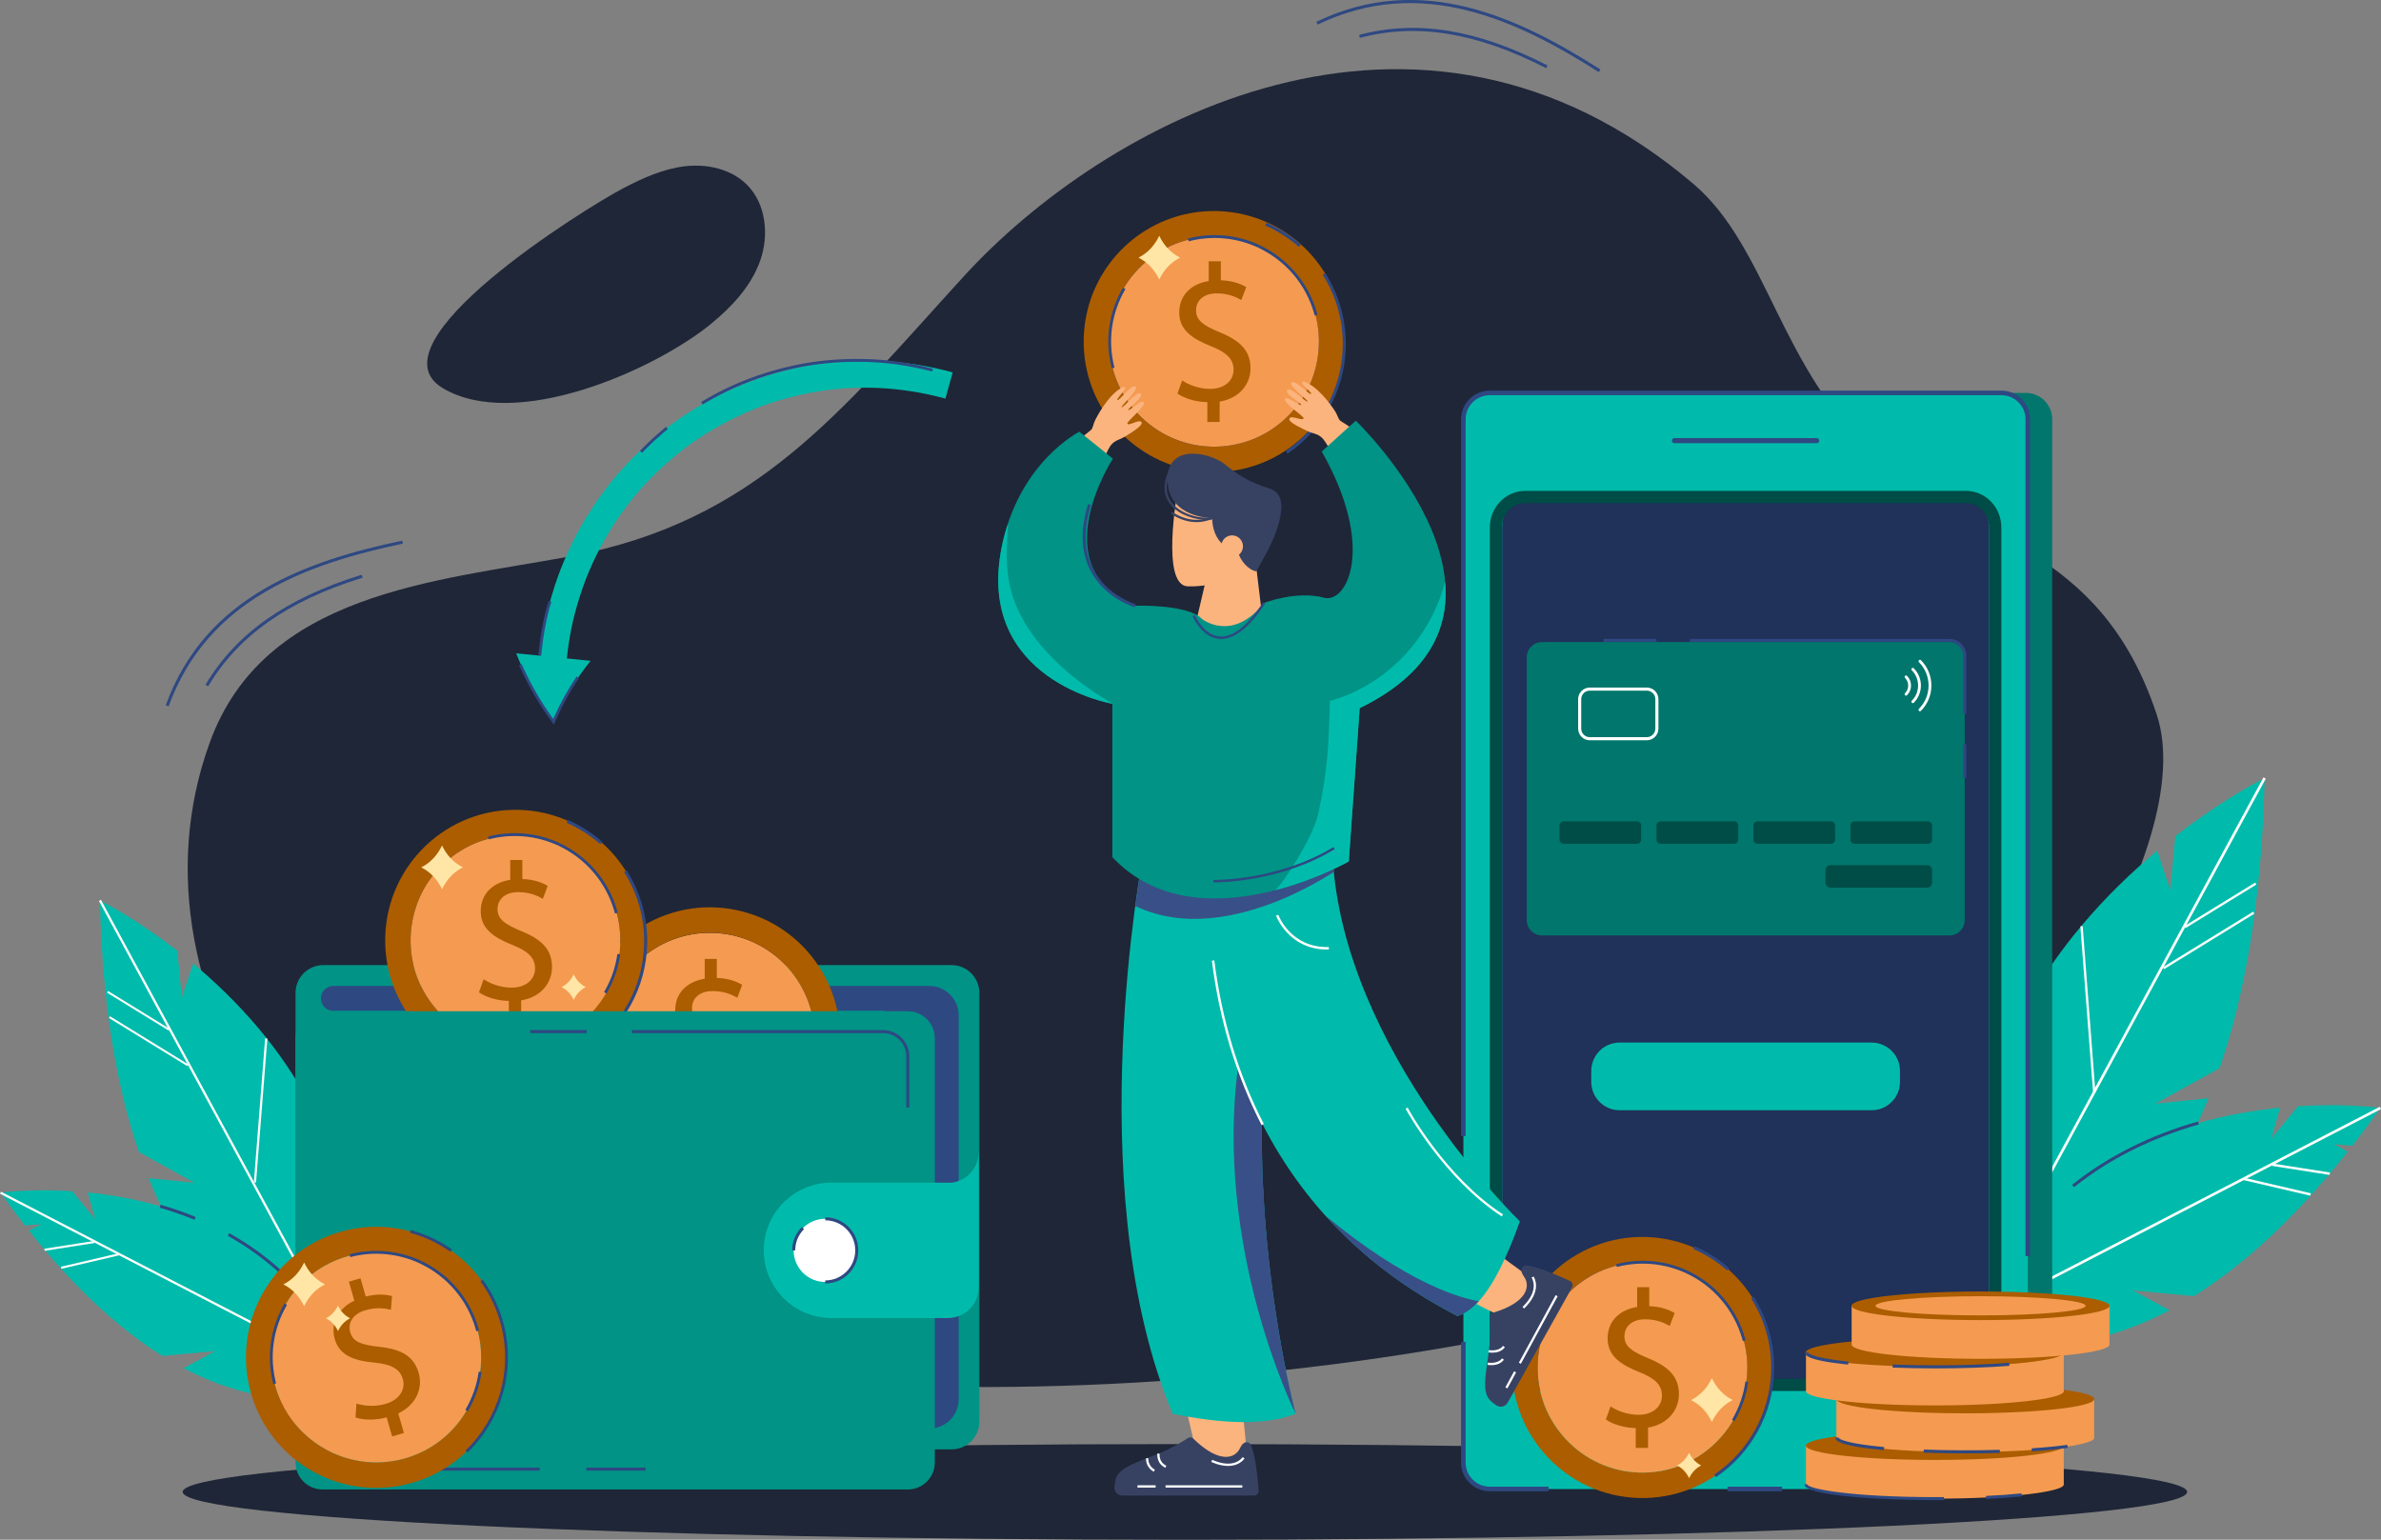 <svg width="167" height="108" viewBox="0 0 167 108" fill="none" xmlns="http://www.w3.org/2000/svg">
<rect x="0" y="0" width="167" height="108" fill="#808080" stroke="none"/>
<g clip-path="url(#clip0_3377_1598)">
<path d="M83.108 108C121.931 108 153.404 106.497 153.404 104.643C153.404 102.79 121.931 101.287 83.108 101.287C44.285 101.287 12.812 102.79 12.812 104.643C12.812 106.497 44.285 108 83.108 108Z" fill="#1F2637"/>
<path d="M36.716 93.305C24.518 89.515 8.005 70.557 14.714 52.076C18.532 41.561 30.519 40.778 39.94 39.032C53.034 36.604 58.926 28.884 67.599 19.382C77.289 8.765 99.297 -3.636 118.762 12.889C124.003 17.338 124.839 25.945 131.602 31.985C138.405 38.06 147.276 38.089 151.268 50.116C154.378 59.488 140.987 78.986 131.913 84.796C115.131 95.543 64.224 101.85 36.714 93.305H36.716Z" fill="#1F2637"/>
<path d="M158.838 54.57C158.838 54.639 158.834 54.707 158.832 54.777C158.636 63.275 157.422 69.844 155.683 74.921L151.177 77.41L154.796 77.042L154.9 77.032C152.657 82.594 149.773 86.113 147.108 88.333C145.449 89.717 143.874 90.598 142.59 91.156C142.506 91.194 142.422 91.23 142.338 91.263C142.131 91.349 141.932 91.427 141.742 91.495H139.336C139.308 91.381 139.284 91.269 139.26 91.156C139.244 91.084 139.228 91.014 139.214 90.942C139.192 90.848 139.174 90.754 139.154 90.66C136.889 79.558 140.921 71.01 145.915 65.027C145.929 65.007 145.945 64.987 145.965 64.967C147.704 62.891 149.558 61.125 151.301 59.67L152.22 62.433L152.571 58.649C155.598 56.296 158.082 54.959 158.692 54.645C158.788 54.596 158.836 54.572 158.836 54.572L158.838 54.57Z" fill="#00BBAB"/>
<path d="M158.919 54.614L158.831 54.775L153.362 64.859L153.264 65.037L151.773 67.786L151.723 67.878L146.968 76.643L146.962 76.655L139.214 90.938L139.098 91.152L138.912 91.491H138.703L138.885 91.152L139.154 90.656L146.8 76.561L146.942 76.299L158.692 54.642L158.757 54.524L158.919 54.614Z" fill="white"/>
<path d="M158.034 63.947L151.703 67.838L151.788 67.976L158.119 64.085L158.034 63.947Z" fill="white"/>
<path d="M158.174 61.905L153.211 64.955L153.295 65.093L158.258 62.043L158.174 61.905Z" fill="white"/>
<path d="M146.075 64.96L145.914 64.973L146.81 76.672L146.971 76.66L146.075 64.96Z" fill="white"/>
<path d="M138.275 93.319C138.275 93.319 143.824 96.312 152.171 91.899L149.611 90.512L153.885 90.91C157.159 88.86 160.804 85.667 164.668 80.776L163.691 80.249L164.987 80.369C165.639 79.532 166.297 78.647 166.961 77.71C166.961 77.71 164.594 77.374 161.177 77.59L159.309 79.865L159.919 77.694C152.916 78.385 142.61 81.504 138.273 93.319H138.275Z" fill="#00BBAB"/>
<path d="M166.92 77.629L137.828 92.681L137.911 92.843L167.003 77.79L166.92 77.629Z" fill="white"/>
<path d="M159.401 81.611L159.375 81.779L163.394 82.408L163.42 82.24L159.401 81.611Z" fill="white"/>
<path d="M157.413 82.611L157.375 82.776L162.044 83.865L162.082 83.699L157.413 82.611Z" fill="white"/>
<path d="M145.47 83.272L145.336 83.104C147.816 81.118 150.785 79.624 154.165 78.663L154.223 78.868C150.871 79.821 147.926 81.304 145.47 83.272Z" fill="#2E4882"/>
<path d="M143.94 29.41V102.584C143.94 103.605 143.114 104.434 142.093 104.434H106.198C105.179 104.434 104.352 103.605 104.352 102.584V29.41C104.352 28.387 105.179 27.56 106.198 27.56H142.093C143.114 27.56 143.94 28.387 143.94 29.41Z" fill="#00766C"/>
<path d="M142.229 29.41V102.584C142.229 103.605 141.403 104.434 140.382 104.434H104.487C103.468 104.434 102.641 103.605 102.641 102.584V29.41C102.641 28.387 103.468 27.56 104.487 27.56H140.382C141.403 27.56 142.229 28.387 142.229 29.41Z" fill="#00BBAB"/>
<path d="M139.51 36.998V94.998C139.51 96.178 138.615 97.135 137.512 97.135H107.357C106.255 97.135 105.359 96.178 105.359 94.998V36.998C105.359 35.817 106.255 34.86 107.357 34.86H137.512C138.615 34.86 139.51 35.817 139.51 36.998Z" fill="#20315A"/>
<path d="M127.418 31.086H117.443C117.345 31.086 117.266 31.006 117.266 30.908C117.266 30.81 117.345 30.73 117.443 30.73H127.418C127.516 30.73 127.596 30.81 127.596 30.908C127.596 31.006 127.516 31.086 127.418 31.086Z" fill="#2E4882"/>
<path d="M131.275 73.126H113.597C112.499 73.126 111.609 74.018 111.609 75.118V75.881C111.609 76.981 112.499 77.873 113.597 77.873H131.275C132.373 77.873 133.263 76.981 133.263 75.881V75.118C133.263 74.018 132.373 73.126 131.275 73.126Z" fill="#00BBAB"/>
<path d="M137.895 97.563H106.969C105.603 97.563 104.492 96.412 104.492 94.996V36.998C104.492 35.583 105.603 34.43 106.969 34.43H137.895C139.261 34.43 140.372 35.581 140.372 36.998V94.998C140.372 96.412 139.261 97.565 137.895 97.565V97.563ZM106.969 35.288C106.075 35.288 105.348 36.055 105.348 36.998V94.998C105.348 95.941 106.075 96.708 106.969 96.708H137.895C138.789 96.708 139.516 95.941 139.516 94.998V36.998C139.516 36.055 138.789 35.288 137.895 35.288H106.969Z" fill="#004C46"/>
<path d="M108.154 65.61H136.734C137.325 65.61 137.805 65.13 137.805 64.537V46.106C137.805 45.514 137.325 45.033 136.734 45.033H108.154C107.563 45.033 107.083 45.514 107.083 46.106V64.537C107.083 65.13 107.563 65.61 108.154 65.61Z" fill="#00766C"/>
<path d="M114.818 57.61H109.672C109.512 57.61 109.383 57.74 109.383 57.9V58.893C109.383 59.053 109.512 59.183 109.672 59.183H114.818C114.978 59.183 115.107 59.053 115.107 58.893V57.9C115.107 57.74 114.978 57.61 114.818 57.61Z" fill="#004C46"/>
<path d="M121.623 57.61H116.477C116.317 57.61 116.188 57.74 116.188 57.9V58.893C116.188 59.053 116.317 59.183 116.477 59.183H121.623C121.782 59.183 121.912 59.053 121.912 58.893V57.9C121.912 57.74 121.782 57.61 121.623 57.61Z" fill="#004C46"/>
<path d="M128.42 57.61H123.273C123.114 57.61 122.984 57.74 122.984 57.9V58.893C122.984 59.053 123.114 59.183 123.273 59.183H128.42C128.579 59.183 128.709 59.053 128.709 58.893V57.9C128.709 57.74 128.579 57.61 128.42 57.61Z" fill="#004C46"/>
<path d="M135.224 57.61H130.078C129.919 57.61 129.789 57.74 129.789 57.9V58.893C129.789 59.053 129.919 59.183 130.078 59.183H135.224C135.384 59.183 135.513 59.053 135.513 58.893V57.9C135.513 57.74 135.384 57.61 135.224 57.61Z" fill="#004C46"/>
<path d="M135.161 60.685H128.392C128.197 60.685 128.039 60.844 128.039 61.039V61.904C128.039 62.099 128.197 62.258 128.392 62.258H135.161C135.356 62.258 135.514 62.099 135.514 61.904V61.039C135.514 60.844 135.356 60.685 135.161 60.685Z" fill="#004C46"/>
<path d="M110.688 51.105V49.041C110.688 48.59 111.054 48.224 111.503 48.224H115.505C115.955 48.224 116.32 48.592 116.32 49.041V51.105C116.32 51.557 115.953 51.922 115.505 51.922H111.503C111.052 51.922 110.688 51.555 110.688 51.105ZM111.503 48.442C111.174 48.442 110.905 48.71 110.905 49.041V51.105C110.905 51.435 111.172 51.705 111.503 51.705H115.505C115.834 51.705 116.103 51.437 116.103 51.105V49.041C116.103 48.712 115.836 48.442 115.505 48.442H111.503Z" fill="white"/>
<path d="M134.562 49.786C134.562 49.761 134.572 49.736 134.592 49.717C135.492 48.816 135.492 47.347 134.592 46.446C134.555 46.408 134.555 46.344 134.592 46.306C134.63 46.268 134.694 46.268 134.732 46.306C135.709 47.285 135.709 48.879 134.732 49.858C134.694 49.896 134.63 49.896 134.592 49.858C134.572 49.838 134.562 49.814 134.562 49.788V49.786Z" fill="white"/>
<path d="M134.062 46.945C134.062 46.919 134.072 46.895 134.092 46.875C134.13 46.837 134.194 46.837 134.232 46.875C134.896 47.541 134.896 48.624 134.232 49.289C134.194 49.327 134.13 49.327 134.092 49.289C134.055 49.251 134.055 49.187 134.092 49.149C134.679 48.562 134.679 47.605 134.092 47.015C134.072 46.995 134.062 46.971 134.062 46.945Z" fill="white"/>
<path d="M133.586 48.692C133.586 48.666 133.596 48.642 133.616 48.622C133.913 48.324 133.913 47.84 133.616 47.545C133.578 47.507 133.578 47.443 133.616 47.405C133.654 47.367 133.718 47.367 133.755 47.405C134.13 47.781 134.13 48.39 133.755 48.764C133.718 48.801 133.654 48.801 133.616 48.764C133.596 48.743 133.586 48.72 133.586 48.694V48.692Z" fill="white"/>
<path d="M142.388 88.107H142.067V29.41C142.067 28.479 141.311 27.719 140.38 27.719H104.484C103.555 27.719 102.798 28.477 102.798 29.41V79.683H102.477V29.41C102.477 28.301 103.378 27.398 104.484 27.398H140.38C141.486 27.398 142.388 28.301 142.388 29.41V88.105V88.107Z" fill="#2E4882"/>
<path d="M108.612 104.596H104.484C103.378 104.596 102.477 103.693 102.477 102.584V94.121H102.798V102.584C102.798 103.515 103.553 104.274 104.484 104.274H108.612V104.596Z" fill="#2E4882"/>
<path d="M124.992 104.274H121.172V104.596H124.992V104.274Z" fill="#2E4882"/>
<path d="M144.756 104.112C144.756 104.666 140.705 105.115 135.71 105.115C130.716 105.115 126.664 104.666 126.664 104.112C126.664 104.102 126.666 104.092 126.668 104.082V101.373H144.75V104.076C144.754 104.088 144.756 104.1 144.756 104.112Z" fill="#F49B51"/>
<path d="M135.71 102.4C140.706 102.4 144.756 101.951 144.756 101.397C144.756 100.843 140.706 100.394 135.71 100.394C130.714 100.394 126.664 100.843 126.664 101.397C126.664 101.951 130.714 102.4 135.71 102.4Z" fill="#AC5D00"/>
<path d="M146.889 100.844C146.889 101.397 142.838 101.847 137.843 101.847C132.848 101.847 128.797 101.397 128.797 100.844C128.797 100.834 128.799 100.824 128.801 100.814V98.105H146.883V100.808C146.887 100.82 146.889 100.832 146.889 100.844Z" fill="#F49B51"/>
<path d="M137.843 99.131C142.839 99.131 146.889 98.682 146.889 98.128C146.889 97.575 142.839 97.126 137.843 97.126C132.847 97.126 128.797 97.575 128.797 98.128C128.797 98.682 132.847 99.131 137.843 99.131Z" fill="#AC5D00"/>
<path d="M144.756 97.573C144.756 98.126 140.705 98.576 135.71 98.576C130.716 98.576 126.664 98.126 126.664 97.573C126.664 97.563 126.666 97.553 126.668 97.543V94.834H144.75V97.537C144.754 97.549 144.756 97.561 144.756 97.573Z" fill="#F49B51"/>
<path d="M135.71 95.863C140.706 95.863 144.756 95.414 144.756 94.86C144.756 94.306 140.706 93.857 135.71 93.857C130.714 93.857 126.664 94.306 126.664 94.86C126.664 95.414 130.714 95.863 135.71 95.863Z" fill="#AC5D00"/>
<path d="M135.709 105.221C132.03 105.221 126.555 104.925 126.555 104.112H126.768C126.768 104.424 129.839 105.007 135.709 105.007C135.922 105.007 136.133 105.007 136.343 105.005V105.219C136.135 105.219 135.922 105.221 135.709 105.221Z" fill="#2E4882"/>
<path d="M139.299 105.139L139.289 104.925C140.204 104.881 141.046 104.821 141.785 104.745L141.807 104.959C141.064 105.035 140.22 105.095 139.299 105.139Z" fill="#2E4882"/>
<path d="M132.134 101.711C128.734 101.401 128.734 100.971 128.734 100.83H128.948C128.948 100.933 129.524 101.257 132.152 101.497L132.132 101.711H132.134Z" fill="#2E4882"/>
<path d="M137.891 101.94C136.874 101.94 135.875 101.922 134.922 101.884L134.93 101.671C136.631 101.737 138.513 101.745 140.265 101.691L140.271 101.904C139.496 101.928 138.694 101.94 137.889 101.94H137.891Z" fill="#2E4882"/>
<path d="M142.514 101.799L142.5 101.585C143.465 101.521 144.306 101.439 145 101.341L145.03 101.553C144.33 101.653 143.483 101.735 142.514 101.799Z" fill="#2E4882"/>
<path d="M129.624 95.713C126.609 95.405 126.609 95.016 126.609 94.87H126.823C126.823 94.87 126.9 95.219 129.646 95.501L129.624 95.715V95.713Z" fill="#2E4882"/>
<path d="M135.765 95.979C134.724 95.979 133.707 95.959 132.742 95.921L132.75 95.707C133.713 95.745 134.728 95.765 135.765 95.765C137.621 95.765 139.404 95.703 140.921 95.585L140.937 95.799C139.416 95.917 137.627 95.979 135.765 95.979Z" fill="#2E4882"/>
<path d="M147.96 94.304C147.96 94.858 143.908 95.307 138.913 95.307C133.919 95.307 129.867 94.858 129.867 94.304C129.867 94.294 129.869 94.284 129.871 94.274V91.565H147.954V94.268C147.958 94.28 147.96 94.292 147.96 94.304Z" fill="#F49B51"/>
<path d="M138.913 92.592C143.909 92.592 147.96 92.143 147.96 91.589C147.96 91.035 143.909 90.586 138.913 90.586C133.917 90.586 129.867 91.035 129.867 91.589C129.867 92.143 133.917 92.592 138.913 92.592Z" fill="#AC5D00"/>
<path d="M146.282 91.589C146.282 91.961 142.982 92.262 138.914 92.262C134.847 92.262 131.547 91.961 131.547 91.589C131.547 91.218 134.847 90.916 138.914 90.916C142.982 90.916 146.282 91.218 146.282 91.589Z" fill="#F49B51"/>
<path d="M115.441 86.762C110.397 86.624 106.198 90.61 106.058 95.667C105.921 100.722 109.898 104.931 114.945 105.069C119.989 105.207 124.19 101.221 124.328 96.165C124.465 91.11 120.488 86.902 115.441 86.762ZM122.545 96.117C122.492 98.085 121.676 99.913 120.248 101.267C118.823 102.622 116.957 103.339 114.993 103.285C110.939 103.173 107.731 99.781 107.841 95.717C107.894 93.749 108.708 91.921 110.136 90.566C111.511 89.26 113.298 88.546 115.188 88.546C115.258 88.546 115.324 88.546 115.393 88.55C119.381 88.658 122.547 91.945 122.547 95.915C122.547 95.983 122.547 96.049 122.547 96.117H122.545Z" fill="#AC5D00"/>
<path d="M122.551 95.915C122.551 95.983 122.551 96.049 122.551 96.117C122.497 98.085 121.682 99.913 120.254 101.267C118.829 102.622 116.962 103.339 114.998 103.285C110.945 103.173 107.737 99.781 107.846 95.717C107.9 93.749 108.714 91.921 110.141 90.566C111.517 89.26 113.304 88.546 115.194 88.546C115.264 88.546 115.329 88.546 115.399 88.55C119.387 88.658 122.555 91.945 122.555 95.915H122.551Z" fill="#F49B51"/>
<path d="M114.728 101.553V100.166C113.933 100.152 113.111 99.905 112.633 99.563L112.962 98.644C113.454 98.974 114.168 99.233 114.936 99.233C115.909 99.233 116.567 98.67 116.567 97.889C116.567 97.108 116.032 96.666 115.017 96.254C113.62 95.705 112.756 95.074 112.756 93.879C112.756 92.684 113.564 91.875 114.826 91.669V90.283H115.675V91.615C116.497 91.643 117.059 91.863 117.456 92.097L117.113 93.004C116.826 92.84 116.264 92.536 115.386 92.536C114.332 92.536 113.935 93.168 113.935 93.717C113.935 94.43 114.441 94.788 115.634 95.281C117.045 95.859 117.757 96.572 117.757 97.795C117.757 98.88 117.003 99.895 115.592 100.129V101.557H114.728V101.553Z" fill="#AC5D00"/>
<path d="M122.243 94.071C122.227 94.011 122.211 93.951 122.193 93.891C121.609 91.871 120.189 90.207 118.289 89.316L118.373 89.134C120.323 90.049 121.784 91.757 122.38 93.821C122.402 93.895 122.418 93.955 122.434 94.017L122.241 94.067L122.243 94.071Z" fill="#2E4882"/>
<path d="M118.296 89.318C116.769 88.6 115.032 88.441 113.401 88.866L113.352 88.672C115.026 88.235 116.813 88.4 118.382 89.136L118.298 89.318H118.296Z" fill="#2E4882"/>
<path d="M121.656 99.683L121.484 99.581C121.973 98.748 122.288 97.847 122.419 96.902L122.617 96.93C122.481 97.901 122.158 98.826 121.656 99.683Z" fill="#2E4882"/>
<path d="M121.138 89.106C120.432 88.487 119.639 87.983 118.781 87.609L118.867 87.414C119.746 87.795 120.558 88.311 121.28 88.946L121.138 89.108V89.106Z" fill="#2E4882"/>
<path d="M120.354 103.605L120.234 103.427C122.653 101.795 124.144 99.08 124.224 96.163C124.274 94.35 123.787 92.586 122.82 91.064L123 90.948C123.991 92.508 124.487 94.312 124.437 96.169C124.356 99.156 122.83 101.935 120.354 103.607V103.605Z" fill="#2E4882"/>
<path d="M137.912 50.07H137.698V45.992C137.698 45.461 137.266 45.027 136.735 45.027H118.531V44.813H136.735C137.383 44.813 137.912 45.343 137.912 45.992V50.07Z" fill="#2E4882"/>
<path d="M137.909 52.212H137.695V54.572H137.909V52.212Z" fill="#2E4882"/>
<path d="M116.179 44.812H112.469V45.025H116.179V44.812Z" fill="#2E4882"/>
<path d="M49.834 22.742C51.313 21.54 52.673 20.091 53.315 18.295C53.955 16.499 53.736 14.299 52.386 12.953C51.285 11.856 49.614 11.484 48.073 11.658C46.53 11.832 45.084 12.489 43.709 13.206C41.075 14.581 25.75 24.101 31.078 27.238C36.206 30.257 45.874 25.963 49.838 22.742H49.834Z" fill="#1F2637"/>
<path d="M14.598 48.136L14.414 48.026C16.575 44.414 20.057 41.962 25.372 40.312L25.436 40.516C20.174 42.148 16.731 44.57 14.6 48.136H14.598Z" fill="#2E4882"/>
<path d="M11.826 49.543L11.625 49.469C14.414 41.785 21.576 39.319 28.214 37.921L28.258 38.13C21.678 39.517 14.58 41.956 11.826 49.543Z" fill="#2E4882"/>
<path d="M108.45 4.785C103.545 2.274 99.394 1.596 95.382 2.655L95.328 2.448C99.394 1.375 103.593 2.056 108.547 4.593L108.45 4.783V4.785Z" fill="#2E4882"/>
<path d="M112.133 5.055C106.459 1.443 99.677 -1.778 92.42 1.724L92.328 1.53C99.681 -2.018 106.524 1.229 112.251 4.873L112.135 5.053L112.133 5.055Z" fill="#2E4882"/>
<path d="M85.394 14.805C80.35 14.667 76.151 18.653 76.011 23.709C75.874 28.764 79.852 32.974 84.898 33.112C89.942 33.25 94.144 29.264 94.281 24.207C94.419 19.152 90.441 14.945 85.394 14.805ZM92.499 24.159C92.445 26.127 91.629 27.955 90.202 29.31C88.776 30.664 86.91 31.382 84.946 31.328C80.892 31.216 77.684 27.823 77.794 23.759C77.848 21.791 78.661 19.963 80.089 18.609C81.465 17.302 83.251 16.589 85.141 16.589C85.211 16.589 85.277 16.589 85.347 16.593C89.334 16.701 92.501 19.987 92.501 23.957C92.501 24.025 92.501 24.091 92.501 24.159H92.499Z" fill="#AC5D00"/>
<path d="M92.504 23.957C92.504 24.025 92.504 24.091 92.504 24.159C92.451 26.127 91.635 27.955 90.207 29.31C88.782 30.664 86.915 31.381 84.952 31.328C80.898 31.216 77.69 27.823 77.8 23.759C77.853 21.791 78.667 19.963 80.094 18.609C81.47 17.302 83.257 16.589 85.147 16.589C85.217 16.589 85.283 16.589 85.352 16.593C89.34 16.701 92.508 19.987 92.508 23.957H92.504Z" fill="#F49B51"/>
<path d="M84.681 29.596V28.209C83.886 28.195 83.064 27.947 82.586 27.606L82.915 26.686C83.407 27.016 84.121 27.276 84.889 27.276C85.862 27.276 86.52 26.712 86.52 25.931C86.52 25.15 85.986 24.709 84.971 24.297C83.573 23.748 82.71 23.116 82.71 21.922C82.71 20.727 83.517 19.918 84.779 19.712V18.325H85.629V19.658C86.45 19.686 87.012 19.906 87.409 20.137L87.066 21.044C86.779 20.881 86.217 20.577 85.34 20.577C84.285 20.577 83.888 21.208 83.888 21.758C83.888 22.471 84.394 22.828 85.587 23.322C86.998 23.899 87.71 24.613 87.71 25.835C87.71 26.92 86.957 27.935 85.545 28.169V29.598H84.681V29.596Z" fill="#AC5D00"/>
<path d="M92.21 22.129C92.194 22.065 92.176 22.003 92.158 21.941C91.578 19.93 90.156 18.267 88.258 17.376L88.342 17.194C90.291 18.109 91.753 19.818 92.349 21.881C92.369 21.949 92.387 22.013 92.403 22.077L92.21 22.127V22.129Z" fill="#2E4882"/>
<path d="M88.265 17.376C86.738 16.659 84.999 16.499 83.37 16.925L83.32 16.731C84.995 16.293 86.782 16.459 88.351 17.194L88.267 17.376H88.265Z" fill="#2E4882"/>
<path d="M77.977 25.837C77.477 23.905 77.756 21.893 78.763 20.175L78.934 20.277C77.953 21.95 77.68 23.907 78.168 25.788L77.975 25.837H77.977Z" fill="#2E4882"/>
<path d="M91.099 17.316C90.393 16.697 89.6 16.193 88.742 15.82L88.828 15.624C89.707 16.005 90.519 16.521 91.24 17.156L91.099 17.318V17.316Z" fill="#2E4882"/>
<path d="M90.307 31.815L90.188 31.637C92.606 30.005 94.097 27.29 94.177 24.373C94.227 22.561 93.741 20.797 92.773 19.274L92.953 19.158C93.944 20.719 94.44 22.523 94.391 24.379C94.309 27.366 92.784 30.145 90.307 31.815Z" fill="#2E4882"/>
<path d="M83.88 43.683L84.69 40.206L87.996 38.828L88.584 43.683C88.584 43.683 88.093 46.838 85.053 47.966C82.012 49.097 83.88 43.683 83.88 43.683Z" fill="#FCB47E"/>
<path d="M82.577 34.542C82.577 34.542 81.4 41.078 83.312 41.127C85.225 41.178 86.794 40.44 87.187 39.997C87.579 39.555 87.873 37.393 87.873 37.393C87.873 37.393 88.118 34.592 86.941 34.053C85.765 33.511 83.215 32.578 82.577 34.544V34.542Z" fill="#FCB47E"/>
<path d="M88.871 38.7C88.496 39.395 88.123 40.077 88.123 40.077C87.564 39.989 86.946 39.289 86.837 38.686C86.837 38.686 85.078 38.522 85.016 36.34C85.016 36.34 81.964 36.36 81.892 33.705C81.818 31.052 84.871 31.735 85.882 32.546C86.892 33.355 87.505 33.769 89.08 34.279C90.735 34.814 89.351 37.809 88.871 38.7Z" fill="#374263"/>
<path d="M87.442 101.824L87.066 97.962H82.992L83.877 101.713C83.877 101.713 84.35 102.969 85.72 102.923C87.036 102.879 87.442 101.824 87.442 101.824Z" fill="#FCB47E"/>
<path d="M107.502 89.743L104.374 87.455L101.664 90.504L105.674 92.54C105.674 92.54 106.17 92.638 107.175 91.761C108.168 90.894 107.502 89.741 107.502 89.741V89.743Z" fill="#FCB47E"/>
<path d="M90.873 99.165C88.514 100.058 85.501 99.815 82.253 99.165C82.16 98.938 82.066 98.712 81.976 98.482C75.787 82.808 80.17 60.044 80.17 60.044H89.902L89.682 67.568C89.256 69.556 88.963 71.57 88.773 73.566C87.537 86.692 90.873 99.165 90.873 99.165Z" fill="#00BBAB"/>
<path d="M90.874 99.159C90.722 98.854 85.179 87.567 86.83 74.835L88.587 76.253C87.993 88.173 90.794 98.86 90.874 99.159Z" fill="#385087"/>
<path d="M106.602 85.661C105.709 88.175 104.758 90.125 103.723 91.266C103.243 91.795 102.744 92.151 102.224 92.304C100.732 91.537 99.367 90.706 98.116 89.825C97.945 89.707 97.779 89.587 97.612 89.465C97.391 89.303 97.171 89.138 96.96 88.972C96.862 88.896 96.764 88.822 96.671 88.744C96.479 88.594 96.29 88.44 96.106 88.289C95.941 88.151 95.779 88.013 95.622 87.875C94.783 87.146 94.009 86.397 93.293 85.627C93.225 85.555 93.156 85.48 93.09 85.408C93.04 85.354 92.992 85.298 92.942 85.246H92.94C83.124 74.311 84.927 60.048 84.927 60.048H93.465C94.196 73.724 106.6 85.663 106.6 85.663L106.602 85.661Z" fill="#00BBAB"/>
<path d="M95.378 30.435C94.651 29.901 94.142 29.608 94.019 29.52C93.863 29.408 93.827 29.132 93.646 28.852C93.229 28.211 92.362 27.078 91.466 26.764C91.351 26.723 91.263 26.846 91.387 26.978C91.606 27.22 92.021 27.568 91.957 27.625C91.819 27.741 90.848 26.571 90.575 26.842C90.37 27.048 91.775 28.091 91.72 28.157C91.61 28.289 90.551 27.092 90.294 27.364C90.049 27.619 91.319 28.291 91.265 28.403C91.207 28.519 90.328 27.789 90.154 27.955C89.891 28.207 91.478 29.192 91.434 29.338C91.379 29.573 90.557 29.08 90.436 29.36C90.316 29.622 91.464 30.115 91.682 30.225C92.184 30.477 92.549 30.367 92.95 30.994C93.171 31.338 93.388 31.681 93.604 32.027L95.378 30.435Z" fill="#FCB47E"/>
<path d="M75.266 31.216C75.934 30.608 76.406 30.261 76.52 30.161C76.661 30.033 76.669 29.755 76.819 29.457C77.166 28.776 77.906 27.557 78.763 27.148C78.873 27.094 78.974 27.206 78.865 27.352C78.673 27.615 78.298 28.005 78.368 28.057C78.518 28.157 79.357 26.89 79.658 27.13C79.885 27.312 78.599 28.5 78.661 28.558C78.785 28.678 79.708 27.376 79.993 27.617C80.264 27.847 79.072 28.648 79.14 28.754C79.21 28.864 80.007 28.043 80.196 28.191C80.484 28.413 79.012 29.563 79.07 29.703C79.152 29.933 79.913 29.354 80.065 29.617C80.212 29.865 79.122 30.478 78.918 30.61C78.446 30.914 78.071 30.846 77.74 31.511C77.557 31.877 77.377 32.241 77.2 32.608L75.266 31.214V31.216Z" fill="#FCB47E"/>
<path d="M93.554 61.161C92.793 61.646 91.459 62.433 89.816 63.115C88.342 63.722 86.62 64.249 84.835 64.405C83.102 64.557 81.308 64.357 79.625 63.546C79.733 62.747 79.834 62.068 79.92 61.526C81.463 62.346 83.138 62.689 84.799 62.737C86.552 62.789 88.29 62.507 89.846 62.102C91.267 61.732 92.537 61.257 93.522 60.831C93.53 60.941 93.542 61.051 93.554 61.161Z" fill="#385087"/>
<path d="M78.019 60.124V49.361C78.019 49.361 68.366 47.718 70.262 38.354C71.467 32.404 75.706 30.279 75.706 30.279L78.056 32.171C78.056 32.171 73.058 39.825 79.638 42.484C79.638 42.484 83.338 42.368 84.301 43.411C84.301 43.411 86.421 45.111 88.658 42.29C88.658 42.29 90.933 41.401 92.871 41.925C94.466 42.354 96.522 38.39 92.705 31.669L95.096 29.505C95.096 29.505 109.089 42.985 95.365 49.669L94.6 60.421C94.6 60.421 83.978 66.457 78.019 60.122V60.124Z" fill="#009386"/>
<path d="M86.418 39.078C86.839 39.078 87.18 38.736 87.18 38.315C87.18 37.893 86.839 37.551 86.418 37.551C85.997 37.551 85.656 37.893 85.656 38.315C85.656 38.736 85.997 39.078 86.418 39.078Z" fill="#FCB47E"/>
<path d="M88.489 78.918C86.695 75.43 85.522 71.548 85 67.384L85.169 67.362C85.69 71.506 86.856 75.368 88.641 78.838L88.489 78.916V78.918Z" fill="white"/>
<path d="M93.075 66.599C90.373 66.599 89.51 64.247 89.5 64.224L89.659 64.165C89.668 64.189 90.513 66.497 93.201 66.427L93.205 66.597C93.161 66.597 93.117 66.597 93.073 66.597L93.075 66.599Z" fill="white"/>
<path d="M85.652 44.816C85.602 44.816 85.551 44.814 85.501 44.81C84.287 44.698 83.672 43.277 83.648 43.215L83.804 43.149C83.81 43.163 84.404 44.538 85.517 44.64C86.452 44.726 87.485 43.921 88.589 42.246L88.731 42.34C87.646 43.984 86.611 44.816 85.652 44.816Z" fill="#2E4882"/>
<path d="M78.02 49.363C78.02 49.363 68.366 47.721 70.262 38.354C70.364 37.843 70.492 37.355 70.637 36.9C70.661 36.874 70.687 36.848 70.709 36.824C70.549 38.938 70.474 40.79 71.409 42.792C73.363 46.979 78.154 49.351 78.02 49.361V49.363Z" fill="#00BBAB"/>
<path d="M95.367 49.671L94.602 60.423C94.602 60.423 92.397 61.678 89.43 62.443C89.942 62.054 92.102 58.745 92.462 57.073C93.11 54.074 93.192 52.348 93.276 49.153C96.47 48.322 100.109 45.503 101.361 40.798C101.646 44.007 100.286 47.273 95.367 49.671Z" fill="#00BBAB"/>
<path d="M85.159 61.89C85.129 61.89 85.113 61.89 85.109 61.89L85.113 61.72C85.159 61.72 89.645 61.784 93.529 59.41L93.617 59.556C89.911 61.82 85.662 61.892 85.159 61.892V61.89Z" fill="#2E4882"/>
<path d="M103.718 91.263C103.238 91.793 102.739 92.148 102.219 92.302C100.728 91.535 99.362 90.704 98.112 89.823C97.94 89.705 97.775 89.585 97.607 89.463C97.386 89.301 97.166 89.136 96.955 88.97C96.857 88.894 96.76 88.82 96.666 88.742C96.475 88.592 96.285 88.438 96.102 88.287C95.936 88.149 95.775 88.011 95.617 87.873C94.778 87.144 94.004 86.394 93.288 85.625C93.221 85.553 93.151 85.477 93.085 85.406C93.035 85.352 92.987 85.296 92.938 85.244C98.775 90.079 102.51 91.066 103.716 91.265L103.718 91.263Z" fill="#385087"/>
<path d="M105.333 85.318C101.224 82.644 98.612 77.811 98.586 77.763L98.728 77.688C98.753 77.736 101.345 82.531 105.421 85.182L105.333 85.316V85.318Z" fill="white"/>
<path d="M87.962 104.899H78.72C78.399 104.899 78.142 104.626 78.166 104.304C78.166 104.3 78.166 104.296 78.166 104.292C78.172 104.222 78.182 104.148 78.192 104.076C78.223 103.83 78.289 103.583 78.405 103.429C78.844 102.845 79.693 102.58 81.21 101.978C82.161 101.599 82.969 101.095 83.324 100.86C83.439 100.782 83.589 100.802 83.689 100.897C85.517 102.688 86.638 102.306 86.975 101.569C87.232 101.005 87.595 101.123 87.694 101.289C88.001 101.805 88.171 103.317 88.239 104.076C88.247 104.158 88.255 104.232 88.258 104.292C88.269 104.434 88.276 104.52 88.276 104.52C88.31 104.718 88.159 104.899 87.96 104.899H87.962Z" fill="#374263"/>
<path d="M81.735 102.951C81.079 102.632 81.177 101.952 81.177 101.946L81.335 101.97C81.331 101.994 81.257 102.54 81.803 102.805L81.733 102.949L81.735 102.951Z" fill="white"/>
<path d="M80.922 103.225C80.318 102.883 80.384 102.294 80.386 102.27L80.545 102.29C80.543 102.31 80.493 102.799 81.002 103.087L80.922 103.227V103.225Z" fill="white"/>
<path d="M86.139 102.821C85.521 102.821 84.961 102.54 84.953 102.534L85.027 102.39C85.041 102.398 86.442 103.103 87.164 102.204L87.29 102.304C86.973 102.7 86.544 102.819 86.141 102.819L86.139 102.821Z" fill="white"/>
<path d="M87.135 104.178H81.75V104.338H87.135V104.178Z" fill="white"/>
<path d="M81.055 104.178H79.781V104.338H81.055V104.178Z" fill="white"/>
<path d="M110.262 90.3L105.748 98.38C105.59 98.662 105.227 98.754 104.958 98.574C104.956 98.574 104.952 98.57 104.95 98.568C104.89 98.528 104.833 98.484 104.773 98.44C104.575 98.29 104.392 98.112 104.316 97.936C104.023 97.269 104.206 96.396 104.424 94.776C104.559 93.759 104.513 92.81 104.484 92.38C104.474 92.242 104.563 92.121 104.695 92.081C107.147 91.357 107.363 90.191 106.884 89.535C106.519 89.036 106.798 88.774 106.992 88.768C107.592 88.75 108.99 89.339 109.684 89.653C109.761 89.685 109.829 89.715 109.885 89.741C110.013 89.801 110.09 89.837 110.09 89.837C110.28 89.903 110.361 90.125 110.266 90.3H110.262Z" fill="#374263"/>
<path d="M104.676 94.878C104.522 94.878 104.41 94.856 104.398 94.854L104.43 94.696C104.43 94.696 105.096 94.828 105.423 94.4L105.551 94.498C105.308 94.816 104.931 94.878 104.674 94.878H104.676Z" fill="white"/>
<path d="M104.605 95.753C104.452 95.753 104.34 95.731 104.328 95.729L104.36 95.571C104.36 95.571 105.026 95.703 105.353 95.275L105.481 95.373C105.237 95.691 104.86 95.753 104.603 95.753H104.605Z" fill="white"/>
<path d="M106.893 91.783L106.789 91.661C106.801 91.651 107.985 90.618 107.427 89.609L107.567 89.531C108.187 90.656 106.905 91.771 106.891 91.783H106.893Z" fill="white"/>
<path d="M109.112 90.842L106.531 95.579L106.671 95.655L109.252 90.919L109.112 90.842Z" fill="white"/>
<path d="M106.196 96.186L105.586 97.307L105.726 97.383L106.336 96.263L106.196 96.186Z" fill="white"/>
<path d="M79.607 42.59C79.523 42.566 77.551 41.987 76.526 40.099C75.82 38.796 75.749 37.2 76.315 35.355L76.518 35.419C75.97 37.206 76.036 38.744 76.712 39.995C77.691 41.803 79.644 42.378 79.662 42.384L79.605 42.59H79.607Z" fill="#2E4882"/>
<path d="M84.615 36.466C83.871 36.466 82.701 36.148 82.089 35.383C81.71 34.91 81.401 34.073 82.083 32.78L82.225 32.854C81.71 33.831 81.706 34.648 82.215 35.283C82.924 36.17 84.422 36.424 85 36.266L85.042 36.422C84.928 36.452 84.783 36.47 84.615 36.47V36.466Z" fill="#374263"/>
<path d="M83.925 36.622C83.411 36.622 82.795 36.48 82.125 36.037L82.213 35.903C83.965 37.062 85.309 36.063 85.321 36.053L85.419 36.181C85.419 36.181 84.825 36.622 83.924 36.622H83.925Z" fill="#374263"/>
<path d="M7.01 63.153C7.01 63.212 7.012 63.273 7.014 63.332C7.183 70.705 8.236 76.403 9.745 80.806L13.653 82.966L10.515 82.646L10.425 82.638C12.371 87.463 14.872 90.516 17.184 92.442C18.622 93.643 19.99 94.408 21.102 94.892C21.176 94.924 21.248 94.956 21.32 94.984C21.499 95.059 21.673 95.125 21.836 95.185H23.924C23.948 95.088 23.97 94.99 23.989 94.892C24.003 94.83 24.017 94.768 24.029 94.706C24.049 94.624 24.065 94.542 24.081 94.462C26.045 84.832 22.548 77.416 18.215 72.225C18.203 72.207 18.189 72.191 18.173 72.173C16.666 70.373 15.057 68.841 13.546 67.578L12.748 69.975L12.443 66.693C9.817 64.651 7.662 63.492 7.133 63.221C7.052 63.179 7.008 63.157 7.008 63.157L7.01 63.153Z" fill="#00BBAB"/>
<path d="M6.938 63.191L7.015 63.33L11.759 72.079L11.844 72.233L13.138 74.619L13.182 74.698L17.306 82.301L17.312 82.311L24.033 94.704L24.135 94.888L24.294 95.183H24.477L24.318 94.888L24.085 94.458L17.451 82.231L17.328 82.003L7.135 63.214L7.079 63.112L6.938 63.191Z" fill="white"/>
<path d="M7.714 71.281L7.641 71.4L13.134 74.776L13.207 74.657L7.714 71.281Z" fill="white"/>
<path d="M7.581 69.508L7.508 69.628L11.813 72.273L11.886 72.154L7.581 69.508Z" fill="white"/>
<path d="M17.958 82.938L18.752 72.844L18.596 72.832L17.805 82.928L17.958 82.938Z" fill="white"/>
<path d="M24.927 97.195C24.927 97.195 20.113 99.79 12.872 95.965L15.093 94.762L11.384 95.105C8.543 93.327 5.383 90.558 2.029 86.314L2.876 85.857L1.752 85.961C1.186 85.236 0.615 84.466 0.039 83.653C0.039 83.653 2.091 83.362 5.058 83.549L6.679 85.523L6.15 83.639C12.226 84.241 21.166 86.944 24.928 97.195H24.927Z" fill="#00BBAB"/>
<path d="M0.072 83.587L0 83.727L25.238 96.786L25.311 96.645L0.072 83.587Z" fill="white"/>
<path d="M6.596 87.041L3.109 87.587L3.132 87.733L6.619 87.187L6.596 87.041Z" fill="white"/>
<path d="M8.324 87.904L4.273 88.849L4.307 88.993L8.358 88.048L8.324 87.904Z" fill="white"/>
<path d="M66.739 67.69H22.68C21.601 67.69 20.727 68.566 20.727 69.648V99.703C20.727 100.784 21.601 101.66 22.68 101.66H66.739C67.818 101.66 68.693 100.784 68.693 99.703V69.648C68.693 68.566 67.818 67.69 66.739 67.69Z" fill="#009386"/>
<path d="M67.242 71.216V98.136C67.242 99.275 66.321 100.2 65.183 100.2H62.074V70.898H23.377C22.897 70.898 22.508 70.509 22.508 70.027C22.508 69.546 22.897 69.156 23.377 69.156H65.183C66.319 69.156 67.242 70.079 67.242 71.22V71.216Z" fill="#2E4882"/>
<path d="M55.486 68.131C55.528 68.183 55.572 68.235 55.612 68.289C56.812 69.846 57.336 71.779 57.087 73.734C56.838 75.686 55.847 77.424 54.292 78.628C51.084 81.114 46.456 80.52 43.975 77.304C42.775 75.747 42.249 73.815 42.498 71.862C42.739 69.977 43.672 68.291 45.134 67.094C45.188 67.05 45.24 67.01 45.295 66.966C48.452 64.521 52.978 65.056 55.488 68.131H55.486Z" fill="#F49B51"/>
<path d="M49.33 78.531V77.144C48.534 77.13 47.713 76.882 47.234 76.541L47.563 75.622C48.056 75.951 48.77 76.211 49.537 76.211C50.51 76.211 51.168 75.648 51.168 74.866C51.168 74.085 50.634 73.644 49.619 73.232C48.221 72.683 47.358 72.051 47.358 70.856C47.358 69.662 48.166 68.853 49.428 68.647V67.26H50.277V68.593C51.099 68.621 51.661 68.841 52.057 69.074L51.715 69.981C51.428 69.818 50.865 69.514 49.988 69.514C48.933 69.514 48.536 70.145 48.536 70.695C48.536 71.408 49.043 71.766 50.235 72.259C51.647 72.837 52.359 73.55 52.359 74.772C52.359 75.857 51.605 76.872 50.193 77.106V78.535H49.33V78.531Z" fill="#AC5D00"/>
<path d="M52.102 63.938C47.221 62.657 42.227 65.584 40.949 70.477C39.67 75.368 42.592 80.373 47.474 81.653C52.355 82.934 57.35 80.007 58.628 75.114C59.906 70.223 56.985 65.218 52.102 63.938ZM56.906 74.663C56.407 76.567 55.201 78.163 53.504 79.156C51.809 80.151 49.829 80.425 47.927 79.925C44.005 78.896 41.648 74.86 42.675 70.928C43.174 69.025 44.378 67.428 46.075 66.433C47.71 65.474 49.612 65.186 51.452 65.614C51.52 65.63 51.584 65.646 51.652 65.664C55.512 66.675 57.853 70.595 56.953 74.463C56.937 74.529 56.923 74.593 56.906 74.659V74.663Z" fill="#AC5D00"/>
<path d="M36.402 56.803C31.358 56.665 27.159 60.651 27.019 65.708C26.881 70.763 30.859 74.972 35.906 75.11C40.95 75.248 45.151 71.262 45.289 66.205C45.426 61.151 41.449 56.943 36.402 56.803ZM43.506 66.157C43.453 68.125 42.637 69.953 41.209 71.308C39.784 72.663 37.917 73.38 35.954 73.326C31.9 73.214 28.692 69.822 28.802 65.758C28.855 63.79 29.669 61.962 31.096 60.607C32.472 59.3 34.259 58.587 36.149 58.587C36.219 58.587 36.285 58.587 36.354 58.591C40.342 58.699 43.508 61.986 43.508 65.956C43.508 66.023 43.508 66.089 43.508 66.157H43.506Z" fill="#AC5D00"/>
<path d="M41.845 61.289C41.887 61.34 41.931 61.392 41.971 61.446C43.171 63.003 43.696 64.937 43.447 66.891C43.197 68.843 42.206 70.581 40.651 71.786C37.443 74.271 32.815 73.678 30.335 70.461C29.134 68.905 28.608 66.973 28.857 65.019C29.099 63.135 30.032 61.448 31.493 60.252C31.547 60.208 31.599 60.168 31.655 60.124C34.811 57.678 39.337 58.214 41.847 61.289H41.845Z" fill="#F49B51"/>
<path d="M35.689 71.592V70.205C34.894 70.191 34.072 69.944 33.594 69.602L33.923 68.683C34.415 69.013 35.129 69.272 35.897 69.272C36.87 69.272 37.528 68.709 37.528 67.928C37.528 67.147 36.993 66.705 35.978 66.293C34.581 65.744 33.717 65.113 33.717 63.918C33.717 62.723 34.525 61.914 35.787 61.708V60.322H36.636V61.654C37.458 61.682 38.02 61.902 38.417 62.136L38.074 63.043C37.787 62.879 37.225 62.575 36.347 62.575C35.292 62.575 34.896 63.206 34.896 63.756C34.896 64.469 35.402 64.827 36.594 65.32C38.006 65.898 38.718 66.611 38.718 67.834C38.718 68.919 37.964 69.934 36.553 70.167V71.596H35.689V71.592Z" fill="#AC5D00"/>
<path d="M42.099 59.207C41.393 58.587 40.599 58.084 39.742 57.71L39.828 57.514C40.707 57.896 41.519 58.411 42.24 59.047L42.099 59.209V59.207Z" fill="#2E4882"/>
<path d="M41.307 73.706L41.188 73.528C43.606 71.895 45.097 69.18 45.177 66.263C45.227 64.451 44.741 62.687 43.773 61.164L43.953 61.049C44.944 62.609 45.44 64.413 45.391 66.269C45.309 69.256 43.783 72.035 41.307 73.707V73.706Z" fill="#2E4882"/>
<path d="M43.133 64.078C43.118 64.016 43.1 63.954 43.082 63.892C42.499 61.878 41.08 60.215 39.18 59.324L39.263 59.143C41.213 60.058 42.675 61.766 43.271 63.83C43.291 63.9 43.309 63.962 43.325 64.025L43.132 64.076L43.133 64.078Z" fill="#2E4882"/>
<path d="M39.179 59.322C37.652 58.605 35.915 58.445 34.284 58.871L34.234 58.677C35.909 58.24 37.696 58.405 39.265 59.141L39.181 59.322H39.179Z" fill="#2E4882"/>
<path d="M42.539 69.69L42.367 69.588C42.856 68.755 43.171 67.854 43.302 66.909L43.5 66.937C43.364 67.908 43.041 68.833 42.539 69.69Z" fill="#2E4882"/>
<path d="M63.672 70.93H22.621C21.575 70.93 20.727 71.78 20.727 72.829V102.574C20.727 103.622 21.575 104.472 22.621 104.472H63.672C64.719 104.472 65.567 103.622 65.567 102.574V72.829C65.567 71.78 64.719 70.93 63.672 70.93Z" fill="#009386"/>
<path d="M37.85 103.153H24.364C23.349 103.153 22.523 102.326 22.523 101.309V98.707H22.737V101.309C22.737 102.208 23.466 102.939 24.364 102.939H37.85V103.153Z" fill="#2E4882"/>
<path d="M45.282 102.937H41.125V103.151H45.282V102.937Z" fill="#2E4882"/>
<path d="M63.778 77.679H63.565V74.093C63.565 73.194 62.835 72.463 61.938 72.463H44.328V72.249H61.938C62.953 72.249 63.778 73.076 63.778 74.093V77.679Z" fill="#2E4882"/>
<path d="M41.159 72.249H37.188V72.463H41.159V72.249Z" fill="#2E4882"/>
<path d="M22.737 90.8H22.523V95.863H22.737V90.8Z" fill="#2E4882"/>
<path d="M68.642 80.812V90.29C68.642 91.481 67.681 92.446 66.49 92.446H58.308C55.692 92.446 53.57 90.32 53.57 87.699C53.57 86.388 54.101 85.202 54.958 84.343C55.815 83.484 57 82.952 58.308 82.952H66.49C66.55 82.952 66.61 82.954 66.67 82.96C67.775 82.868 68.64 81.941 68.64 80.812H68.642Z" fill="#00BBAB"/>
<path d="M59.441 89.269C60.304 88.403 60.304 87.001 59.441 86.135C58.577 85.27 57.177 85.27 56.313 86.135C55.45 87.001 55.45 88.403 56.313 89.269C57.177 90.134 58.577 90.134 59.441 89.269Z" fill="white"/>
<path d="M57.883 90.023V89.809C59.043 89.809 59.986 88.864 59.986 87.701C59.986 86.538 59.043 85.593 57.883 85.593V85.379C59.161 85.379 60.2 86.42 60.2 87.701C60.2 88.982 59.161 90.023 57.883 90.023Z" fill="#2E4882"/>
<path d="M55.776 87.701H55.562C55.562 87.082 55.804 86.498 56.24 86.059L56.392 86.21C55.995 86.608 55.776 87.138 55.776 87.701Z" fill="#2E4882"/>
<path d="M19.853 89.519C18.706 88.432 17.402 87.477 15.977 86.68L16.08 86.492C17.52 87.298 18.84 88.263 19.998 89.362L19.851 89.517L19.853 89.519Z" fill="#2E4882"/>
<path d="M13.64 85.555C12.862 85.236 12.043 84.952 11.203 84.708L11.263 84.502C12.11 84.748 12.938 85.036 13.721 85.358L13.64 85.555Z" fill="#2E4882"/>
<path d="M66.817 26.119C63.352 25.17 59.655 25.008 56.132 25.747C54.369 26.107 52.647 26.666 51.022 27.436C49.397 28.203 47.843 29.138 46.442 30.267C45.036 31.389 43.75 32.668 42.641 34.087C41.535 35.509 40.594 37.057 39.842 38.696C39.654 39.105 39.489 39.525 39.316 39.941C39.168 40.366 39.001 40.784 38.869 41.215C38.598 42.074 38.361 42.943 38.189 43.828C38.105 44.27 38.026 44.714 37.966 45.161C37.95 45.273 37.934 45.385 37.922 45.497L37.908 45.617L37.9 45.691C37.89 45.79 37.876 45.888 37.868 45.988L36.203 45.82C36.903 47.599 37.796 49.213 38.827 50.627C39.537 49.025 40.42 47.591 41.423 46.35L39.758 46.182C39.766 46.09 39.778 46 39.788 45.91L39.796 45.842L39.808 45.733C39.818 45.631 39.834 45.527 39.848 45.425C39.902 45.015 39.974 44.608 40.051 44.202C40.207 43.389 40.426 42.592 40.675 41.803C40.797 41.407 40.95 41.023 41.086 40.632C41.246 40.25 41.397 39.867 41.569 39.491C42.258 37.989 43.122 36.57 44.135 35.265C45.152 33.965 46.332 32.792 47.62 31.761C48.906 30.724 50.332 29.867 51.823 29.164C53.315 28.456 54.896 27.945 56.513 27.615C59.745 26.936 63.128 27.088 66.312 27.957L66.819 26.125L66.817 26.119Z" fill="#00BBAB"/>
<path d="M49.283 28.369L49.18 28.197C49.734 27.861 50.31 27.547 50.892 27.266C52.346 26.562 53.923 26.021 55.584 25.653C57.123 25.308 58.786 25.148 60.523 25.178C62.142 25.202 63.795 25.434 65.436 25.863L65.386 26.057C63.761 25.631 62.124 25.404 60.519 25.38C58.796 25.35 57.151 25.509 55.626 25.851C53.979 26.215 52.416 26.752 50.978 27.448C50.402 27.727 49.832 28.039 49.281 28.371L49.283 28.369Z" fill="#2E4882"/>
<path d="M45.028 31.761L44.883 31.625C45.064 31.431 45.258 31.246 45.447 31.066C45.555 30.962 45.662 30.858 45.77 30.754C45.864 30.672 45.953 30.592 46.043 30.514C46.261 30.323 46.486 30.125 46.713 29.937L46.839 30.091C46.614 30.275 46.39 30.473 46.175 30.664C46.085 30.744 45.995 30.822 45.906 30.9C45.804 31.002 45.694 31.106 45.587 31.21C45.401 31.387 45.208 31.571 45.03 31.761H45.028Z" fill="#2E4882"/>
<path d="M38.847 50.821L38.743 50.681C37.838 49.457 37.052 48.104 36.406 46.661L36.588 46.58C37.202 47.954 37.946 49.247 38.801 50.424C39.267 49.373 39.82 48.372 40.444 47.445L40.609 47.557C39.959 48.52 39.389 49.566 38.914 50.663L38.845 50.821H38.847Z" fill="#2E4882"/>
<path d="M37.965 45.992L37.766 45.978C37.766 45.958 37.909 43.922 38.483 42.146L38.673 42.208C38.107 43.96 37.967 45.972 37.965 45.992Z" fill="#2E4882"/>
<path d="M24.09 86.343C19.207 87.615 16.276 92.614 17.546 97.509C18.816 102.402 23.805 105.341 28.69 104.066C33.573 102.793 36.506 97.795 35.234 92.9C33.964 88.007 28.975 85.07 24.09 86.343ZM33.509 93.349C34.004 95.253 33.727 97.239 32.731 98.936C31.737 100.634 30.143 101.84 28.241 102.336C24.317 103.357 20.294 100.991 19.273 97.057C18.779 95.153 19.054 93.169 20.049 91.471C21.008 89.833 22.527 88.65 24.341 88.125C24.407 88.105 24.473 88.089 24.539 88.071C28.399 87.064 32.353 89.339 33.453 93.153C33.471 93.217 33.491 93.283 33.507 93.347L33.509 93.349Z" fill="#AC5D00"/>
<path d="M33.454 93.155C33.471 93.219 33.491 93.285 33.507 93.349C34.002 95.253 33.725 97.239 32.73 98.935C31.735 100.634 30.142 101.84 28.24 102.336C24.316 103.357 20.292 100.991 19.271 97.057C18.777 95.153 19.052 93.169 20.047 91.471C21.006 89.833 22.525 88.65 24.34 88.125C24.405 88.105 24.471 88.089 24.537 88.071C28.397 87.064 32.351 89.339 33.452 93.153L33.454 93.155Z" fill="#F49B51"/>
<path d="M32.789 101.883L32.652 101.739C35.007 99.469 35.96 96.093 35.136 92.926C34.849 91.817 34.365 90.788 33.697 89.871L33.858 89.753C34.54 90.692 35.036 91.743 35.33 92.876C36.169 96.111 35.196 99.563 32.789 101.883ZM31.587 87.797C30.724 87.19 29.773 86.742 28.758 86.465L28.81 86.273C29.846 86.556 30.82 87.014 31.703 87.635L31.589 87.799L31.587 87.797Z" fill="#2E4882"/>
<path d="M27.503 100.75L27.118 99.417C26.351 99.625 25.493 99.617 24.937 99.421L24.999 98.446C25.563 98.626 26.321 98.678 27.059 98.464C27.994 98.192 28.468 97.469 28.251 96.718C28.042 95.993 27.399 95.693 26.311 95.579C24.816 95.441 23.813 95.074 23.48 93.927C23.165 92.832 23.701 91.777 24.853 91.228L24.469 89.895L25.284 89.659L25.653 90.938C26.451 90.736 27.051 90.79 27.497 90.904L27.419 91.869C27.096 91.791 26.474 91.657 25.631 91.901C24.618 92.195 24.411 92.912 24.562 93.439C24.76 94.124 25.346 94.326 26.628 94.47C28.143 94.632 29.026 95.12 29.366 96.292C29.667 97.335 29.224 98.52 27.934 99.137L28.331 100.51L27.501 100.75H27.503Z" fill="#AC5D00"/>
<path d="M19.875 90.087C20.551 90.43 21.015 90.958 21.332 91.619C21.649 90.958 22.116 90.428 22.792 90.085C22.116 89.741 21.649 89.214 21.332 88.552C21.015 89.214 20.551 89.743 19.875 90.087Z" fill="#FFE6A6"/>
<path d="M22.859 92.466C23.252 92.666 23.521 92.972 23.707 93.357C23.892 92.974 24.161 92.666 24.554 92.466C24.161 92.266 23.89 91.961 23.707 91.575C23.521 91.959 23.252 92.266 22.859 92.466Z" fill="#FFE6A6"/>
<path d="M33.407 93.375C33.391 93.311 33.371 93.248 33.353 93.184C32.773 91.176 31.351 89.511 29.453 88.62L29.537 88.439C31.487 89.353 32.948 91.064 33.544 93.128C33.562 93.194 33.582 93.257 33.598 93.323L33.405 93.373L33.407 93.375Z" fill="#2E4882"/>
<path d="M29.46 88.622C27.933 87.905 26.197 87.745 24.566 88.171L24.516 87.977C26.191 87.539 27.977 87.705 29.546 88.44L29.462 88.622H29.46Z" fill="#2E4882"/>
<path d="M19.172 97.084C18.672 95.151 18.951 93.14 19.958 91.421L20.129 91.523C19.148 93.195 18.875 95.153 19.364 97.034L19.17 97.084H19.172Z" fill="#2E4882"/>
<path d="M32.812 98.987L32.641 98.885C33.129 98.052 33.444 97.151 33.576 96.206L33.773 96.234C33.638 97.205 33.315 98.13 32.812 98.987Z" fill="#2E4882"/>
<path d="M29.547 60.837C30.223 61.181 30.687 61.708 31.004 62.369C31.321 61.708 31.788 61.178 32.464 60.835C31.788 60.491 31.321 59.964 31.004 59.303C30.687 59.964 30.223 60.493 29.547 60.837Z" fill="#FFE6A6"/>
<path d="M39.391 69.234C39.783 69.434 40.053 69.74 40.238 70.125C40.423 69.742 40.693 69.434 41.085 69.234C40.693 69.034 40.422 68.729 40.238 68.343C40.053 68.727 39.783 69.034 39.391 69.234Z" fill="#FFE6A6"/>
<path d="M79.852 18.071C80.528 18.415 80.992 18.942 81.309 19.604C81.626 18.942 82.093 18.413 82.769 18.069C82.093 17.726 81.626 17.198 81.309 16.537C80.992 17.198 80.528 17.728 79.852 18.071Z" fill="#FFE6A6"/>
<path d="M118.609 98.2C119.285 98.544 119.75 99.071 120.067 99.733C120.384 99.071 120.85 98.542 121.526 98.198C120.85 97.855 120.384 97.327 120.067 96.666C119.75 97.327 119.285 97.856 118.609 98.2Z" fill="#FFE6A6"/>
<path d="M117.625 102.787C118.018 102.987 118.287 103.293 118.472 103.678C118.658 103.295 118.927 102.987 119.32 102.787C118.927 102.588 118.656 102.282 118.472 101.896C118.287 102.28 118.018 102.588 117.625 102.787Z" fill="#FFE6A6"/>
</g>
<defs>
<clipPath id="clip0_3377_1598">
<rect width="167" height="108" fill="white"/>
</clipPath>
</defs>
</svg>
